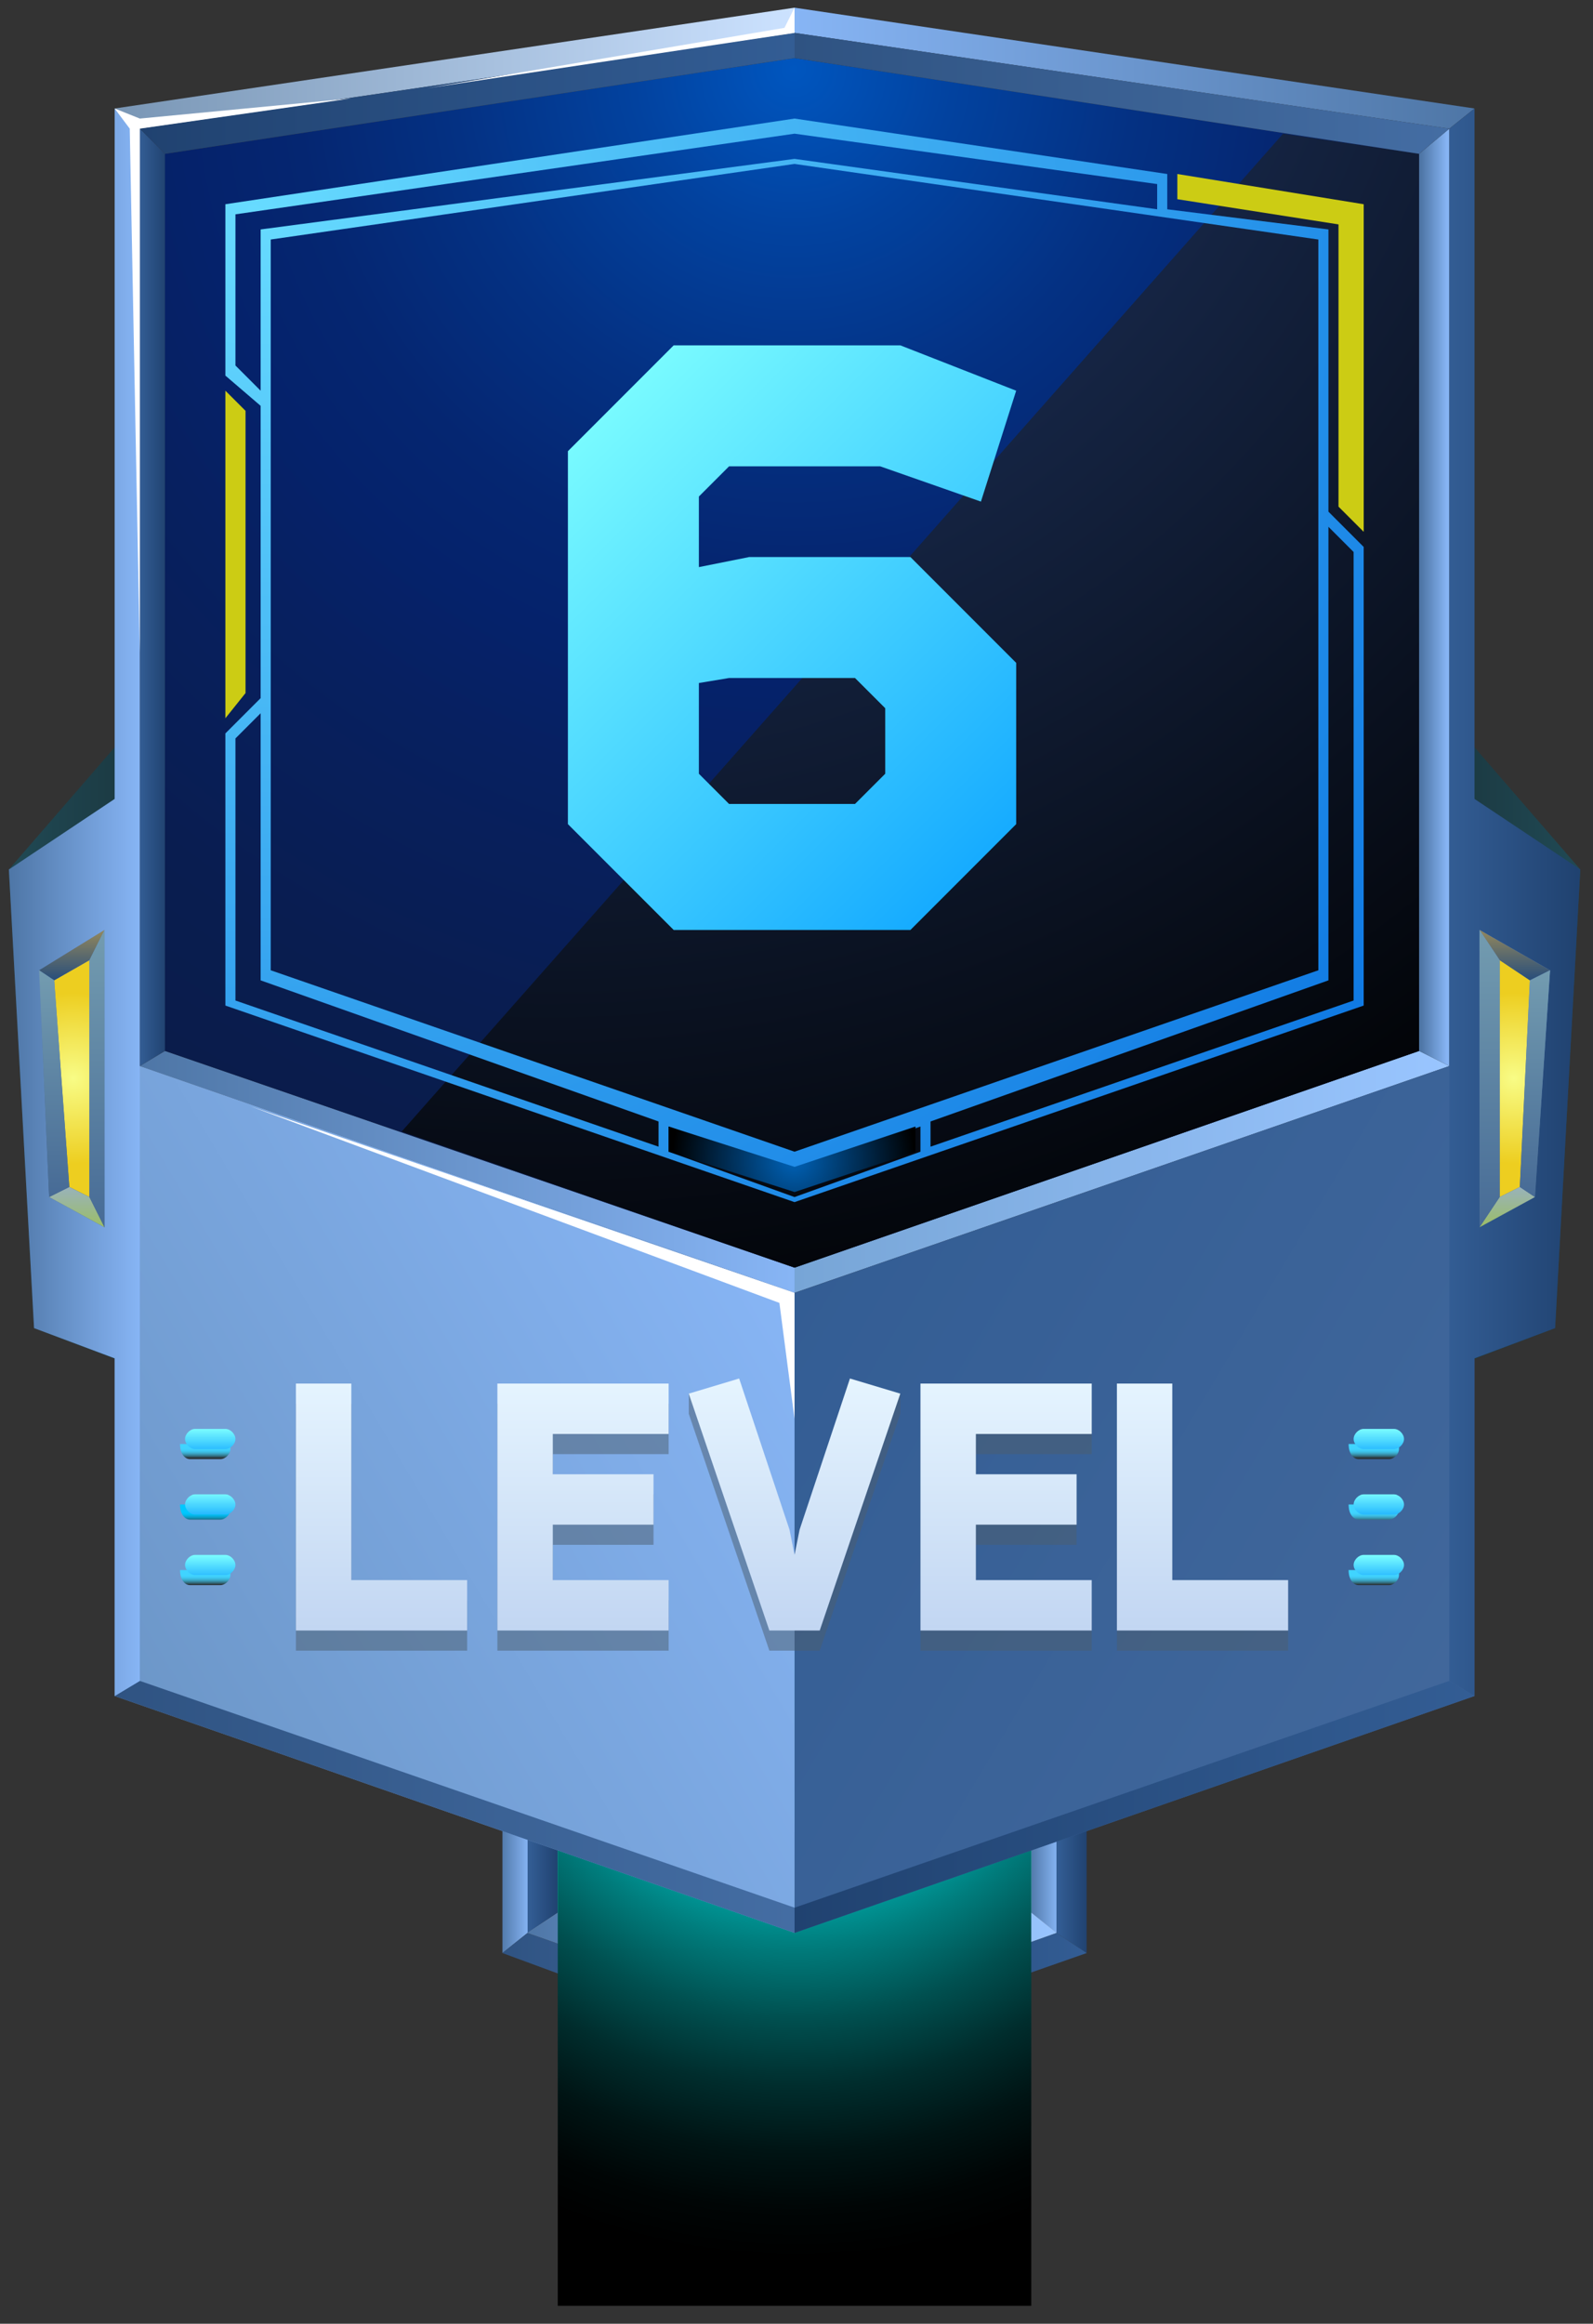 <svg width="83" height="121" viewBox="0 0 83 121" fill="none" xmlns="http://www.w3.org/2000/svg">
<rect x="0" y="0" width="83" height="121" fill="#333333" stroke="none"/>
<path fill-rule="evenodd" clip-rule="evenodd" d="M75.515 71.254V37.401L82.338 45.274L81.026 69.155L75.515 71.254Z" fill="url(#paint0_linear_312_27096)"/>
<path fill-rule="evenodd" clip-rule="evenodd" d="M27.489 82.278V100.648L41.398 105.372L55.044 100.648V82.278H27.489Z" fill="#9B9B9B"/>
<path fill-rule="evenodd" clip-rule="evenodd" d="M29.062 82.278V99.599L41.397 103.797L53.731 99.599V82.278H29.062Z" fill="url(#paint1_radial_312_27096)"/>
<path fill-rule="evenodd" clip-rule="evenodd" d="M55.043 82.278V100.648L56.617 101.698V82.278H55.043Z" fill="url(#paint2_linear_312_27096)"/>
<path fill-rule="evenodd" clip-rule="evenodd" d="M55.044 100.648V82.278H53.731V99.599L55.044 100.648Z" fill="url(#paint3_linear_312_27096)"/>
<path fill-rule="evenodd" clip-rule="evenodd" d="M29.064 99.599V82.278H27.489V100.648L29.064 99.599Z" fill="url(#paint4_linear_312_27096)"/>
<path fill-rule="evenodd" clip-rule="evenodd" d="M27.49 100.648V82.278H26.178V101.698L27.49 100.648Z" fill="url(#paint5_linear_312_27096)"/>
<path fill-rule="evenodd" clip-rule="evenodd" d="M31.164 101.961L41.398 105.372V106.947L31.164 103.535L26.178 101.698L27.49 100.648L31.164 101.961Z" fill="url(#paint6_linear_312_27096)"/>
<path fill-rule="evenodd" clip-rule="evenodd" d="M41.398 105.371L31.163 101.96L27.489 100.647L29.064 99.598L31.163 100.385L41.398 103.796V105.371Z" fill="url(#paint7_linear_312_27096)"/>
<path fill-rule="evenodd" clip-rule="evenodd" d="M41.399 105.372L51.372 101.961L55.046 100.648L56.62 101.698L51.372 103.535L41.399 106.947V105.372Z" fill="url(#paint8_linear_312_27096)"/>
<path fill-rule="evenodd" clip-rule="evenodd" d="M55.046 100.647L51.372 101.96L41.399 105.371V103.796L51.372 100.385L53.733 99.598L55.046 100.647Z" fill="url(#paint9_linear_312_27096)"/>
<path fill-rule="evenodd" clip-rule="evenodd" d="M29.062 95.399H53.731V120.068H29.062V95.399Z" fill="url(#paint10_radial_312_27096)"/>
<path fill-rule="evenodd" clip-rule="evenodd" d="M7.285 71.254V37.401L0.462 45.274L1.774 69.155L7.285 71.254Z" fill="url(#paint11_linear_312_27096)"/>
<path fill-rule="evenodd" clip-rule="evenodd" d="M7.284 55.511L8.596 54.724L41.4 66.008V67.32L7.284 55.511Z" fill="url(#paint12_linear_312_27096)"/>
<path fill-rule="evenodd" clip-rule="evenodd" d="M75.515 55.511L73.94 54.724L41.399 66.008V67.32L75.515 55.511Z" fill="url(#paint13_linear_312_27096)"/>
<path fill-rule="evenodd" clip-rule="evenodd" d="M7.284 6.699L8.596 8.011V54.723L7.284 55.511V6.699Z" fill="url(#paint14_linear_312_27096)"/>
<path fill-rule="evenodd" clip-rule="evenodd" d="M41.4 100.647V67.319L7.285 55.509L5.973 54.984V88.313L41.4 100.647Z" fill="url(#paint15_linear_312_27096)"/>
<path fill-rule="evenodd" clip-rule="evenodd" d="M41.399 67.319V100.647L76.827 88.313V54.984L75.515 55.509L41.399 67.319Z" fill="url(#paint16_linear_312_27096)"/>
<path fill-rule="evenodd" clip-rule="evenodd" d="M41.4 99.336L7.285 87.526L5.973 88.314L41.4 100.648V99.336Z" fill="url(#paint17_linear_312_27096)"/>
<path fill-rule="evenodd" clip-rule="evenodd" d="M75.515 87.526L41.399 99.336V100.648L76.827 88.314L75.515 87.526Z" fill="url(#paint18_linear_312_27096)"/>
<path fill-rule="evenodd" clip-rule="evenodd" d="M5.973 5.649V41.602L0.462 45.276L1.774 69.157L5.973 70.731V88.314L7.285 87.527V71.256V56.035V40.552V6.699L5.973 5.649Z" fill="url(#paint19_linear_312_27096)"/>
<path fill-rule="evenodd" clip-rule="evenodd" d="M80.762 50.523L77.088 48.424V63.907L79.975 62.333L80.762 50.523Z" fill="#808080"/>
<path fill-rule="evenodd" clip-rule="evenodd" d="M8.597 8.011V54.723L41.4 66.007L73.941 54.723V8.011L41.4 3.024L8.597 8.011Z" fill="url(#paint20_radial_312_27096)"/>
<path fill-rule="evenodd" clip-rule="evenodd" d="M20.928 58.922L66.853 6.961L73.938 8.011V54.723L41.397 66.007L20.928 58.922Z" fill="url(#paint21_radial_312_27096)"/>
<path fill-rule="evenodd" clip-rule="evenodd" d="M13.58 11.947V20.345L12.268 19.033V11.16L41.397 6.961L60.292 9.585V10.898L41.397 8.273L13.58 11.947ZM13.58 21.132V36.353L11.743 38.19V52.361L41.397 62.596L71.052 52.361V28.48L70.527 27.955L69.215 26.643V11.947L60.817 10.898V9.585V9.061L41.397 6.174L11.743 10.635V19.558L13.58 21.132ZM13.58 37.14V51.049L34.312 58.397V59.709L12.268 52.099V38.452L13.58 37.14ZM34.837 58.659L41.397 61.021L47.958 58.659V59.971L41.397 62.333L34.837 59.971V58.659ZM48.483 58.397L69.215 51.049V27.43L70.527 28.743V52.099L48.483 59.709V58.397ZM14.105 12.472V50.524L41.397 59.971L68.69 50.524V12.472L41.397 8.536L14.105 12.472Z" fill="url(#paint22_radial_312_27096)"/>
<path fill-rule="evenodd" clip-rule="evenodd" d="M7.285 6.699L41.4 1.713V0.4L5.973 5.649L7.285 6.699Z" fill="url(#paint23_linear_312_27096)"/>
<path fill-rule="evenodd" clip-rule="evenodd" d="M41.4 1.712L7.284 6.698L8.596 8.01L41.4 3.024V1.712Z" fill="url(#paint24_linear_312_27096)"/>
<path fill-rule="evenodd" clip-rule="evenodd" d="M75.516 6.699L73.941 8.011V54.723L75.516 55.511V6.699Z" fill="url(#paint25_linear_312_27096)"/>
<path fill-rule="evenodd" clip-rule="evenodd" d="M75.515 6.699L41.399 1.713V0.4L76.827 5.649L75.515 6.699Z" fill="url(#paint26_linear_312_27096)"/>
<path fill-rule="evenodd" clip-rule="evenodd" d="M41.399 1.712L75.515 6.698L73.94 8.01L41.399 3.024V1.712Z" fill="url(#paint27_linear_312_27096)"/>
<path fill-rule="evenodd" clip-rule="evenodd" d="M71.053 27.693V10.635L61.343 9.061V10.373L69.74 11.685V26.381L71.053 27.693Z" fill="#CCCC14"/>
<path fill-rule="evenodd" clip-rule="evenodd" d="M11.743 20.344V37.401L12.793 36.089V21.393L11.743 20.344Z" fill="#CCCC14"/>
<path fill-rule="evenodd" clip-rule="evenodd" d="M41.4 60.76L34.839 58.66V59.972L41.4 62.072L47.698 59.972V58.66L41.4 60.76Z" fill="url(#paint28_radial_312_27096)"/>
<path fill-rule="evenodd" clip-rule="evenodd" d="M41.397 73.88L40.609 67.844L13.055 57.609L41.397 67.319V73.88Z" fill="white"/>
<path fill-rule="evenodd" clip-rule="evenodd" d="M7.285 33.991L6.76 6.699L5.973 5.649L7.285 6.174L18.307 5.124L7.285 6.699V33.991Z" fill="white"/>
<path fill-rule="evenodd" clip-rule="evenodd" d="M22.24 4.599L40.873 1.45L41.397 0.4V1.713L22.24 4.599Z" fill="white"/>
<path opacity="0.5" d="M58.456 85.952H67.116V83.328H61.08V73.093H58.194V85.952H58.456ZM47.959 85.952H56.882V83.328H50.846V80.441H56.094V77.817H50.846V75.718H56.882V73.093H47.959V85.952ZM42.71 85.952L46.909 73.618V72.568L44.285 72.831L41.661 80.704L41.398 82.016L41.136 80.704L38.512 72.831L35.887 72.568V73.618L40.086 85.952H42.71ZM25.915 85.952H34.838V83.328H28.802V80.441H34.05V77.817H28.802V75.718H34.838V73.093H25.915V85.952ZM15.68 85.952H24.34V83.328H18.305V73.093H15.418V85.952H15.68Z" fill="#4D5E6E"/>
<path d="M58.456 84.903H67.116V82.278H61.08V72.044H58.194V84.903H58.456ZM47.959 84.903H56.882V82.278H50.846V79.392H56.094V76.767H50.846V74.668H56.882V72.044H47.959V84.903ZM42.71 84.903L46.909 72.569L44.285 71.781L41.661 79.654L41.398 80.966L41.136 79.654L38.512 71.781L35.887 72.569L40.086 84.903H42.71ZM25.915 84.903H34.838V82.278H28.802V79.392H34.05V76.767H28.802V74.668H34.838V72.044H25.915V84.903ZM15.68 84.903H24.34V82.278H18.305V72.044H15.418V84.903H15.68Z" fill="url(#paint29_linear_312_27096)"/>
<path fill-rule="evenodd" clip-rule="evenodd" d="M9.38 75.192C9.38 75.717 9.642 75.98 9.905 75.98H11.479C11.742 75.98 12.004 75.717 12.004 75.455V75.192C11.217 75.192 10.43 75.192 9.38 75.192Z" fill="url(#paint30_linear_312_27096)"/>
<path fill-rule="evenodd" clip-rule="evenodd" d="M11.739 74.667H10.165C9.902 74.667 9.902 74.929 9.902 74.929C9.902 75.192 10.165 75.192 10.165 75.192H11.739C12.002 75.192 12.002 74.929 12.002 74.929C12.002 74.667 12.002 74.667 11.739 74.667Z" fill="url(#paint31_linear_312_27096)"/>
<path fill-rule="evenodd" clip-rule="evenodd" d="M9.38 78.342C9.38 78.867 9.642 79.129 9.905 79.129H11.479C11.742 79.129 12.004 78.867 12.004 78.604V78.342C11.217 78.342 10.43 78.342 9.38 78.342Z" fill="url(#paint32_linear_312_27096)"/>
<path fill-rule="evenodd" clip-rule="evenodd" d="M11.739 77.816H10.165C9.902 77.816 9.902 78.079 9.902 78.079C9.902 78.341 10.165 78.341 10.165 78.341H11.739C12.002 78.341 12.002 78.079 12.002 78.079C12.002 78.079 12.002 77.816 11.739 77.816Z" fill="url(#paint33_linear_312_27096)"/>
<path fill-rule="evenodd" clip-rule="evenodd" d="M9.38 81.753C9.38 82.278 9.642 82.54 9.905 82.54H11.479C11.742 82.54 12.004 82.278 12.004 82.015V81.753C11.217 81.753 10.43 81.753 9.38 81.753Z" fill="url(#paint34_linear_312_27096)"/>
<path fill-rule="evenodd" clip-rule="evenodd" d="M11.739 81.228H10.165C9.902 81.228 9.902 81.49 9.902 81.49C9.902 81.752 10.165 81.752 10.165 81.752H11.739C12.002 81.752 12.002 81.49 12.002 81.49C12.002 81.228 12.002 81.228 11.739 81.228Z" fill="url(#paint35_linear_312_27096)"/>
<path fill-rule="evenodd" clip-rule="evenodd" d="M11.741 74.405H10.166C9.904 74.405 9.642 74.668 9.642 74.93C9.642 75.193 9.904 75.455 10.166 75.455H11.741C12.004 75.455 12.266 75.193 12.266 74.93C12.266 74.668 12.004 74.405 11.741 74.405Z" fill="url(#paint36_linear_312_27096)"/>
<path fill-rule="evenodd" clip-rule="evenodd" d="M11.741 77.816H10.166C9.904 77.816 9.642 78.079 9.642 78.341C9.642 78.604 9.904 78.866 10.166 78.866H11.741C12.004 78.866 12.266 78.604 12.266 78.341C12.266 78.079 12.004 77.816 11.741 77.816Z" fill="url(#paint37_linear_312_27096)"/>
<path fill-rule="evenodd" clip-rule="evenodd" d="M11.741 80.966H10.166C9.904 80.966 9.642 81.228 9.642 81.491C9.642 81.753 9.904 82.016 10.166 82.016H11.741C12.004 82.016 12.266 81.753 12.266 81.491C12.266 81.228 12.004 80.966 11.741 80.966Z" fill="url(#paint38_linear_312_27096)"/>
<path fill-rule="evenodd" clip-rule="evenodd" d="M70.267 75.192C70.267 75.717 70.529 75.98 70.791 75.98H72.366C72.629 75.98 72.891 75.717 72.891 75.455V75.192C72.104 75.192 71.316 75.192 70.267 75.192Z" fill="url(#paint39_linear_312_27096)"/>
<path fill-rule="evenodd" clip-rule="evenodd" d="M72.626 74.667H71.052C70.789 74.667 70.789 74.929 70.789 74.929C70.789 75.192 71.052 75.192 71.052 75.192H72.626C72.888 75.192 72.888 74.929 72.888 74.929C72.888 74.667 72.888 74.667 72.626 74.667Z" fill="url(#paint40_linear_312_27096)"/>
<path fill-rule="evenodd" clip-rule="evenodd" d="M70.267 78.342C70.267 78.867 70.529 79.129 70.791 79.129H72.366C72.629 79.129 72.891 78.867 72.891 78.604V78.342C72.104 78.342 71.316 78.342 70.267 78.342Z" fill="url(#paint41_linear_312_27096)"/>
<path fill-rule="evenodd" clip-rule="evenodd" d="M72.626 77.816H71.052C70.789 77.816 70.789 78.079 70.789 78.079C70.789 78.341 71.052 78.341 71.052 78.341H72.626C72.888 78.341 72.888 78.079 72.888 78.079C72.888 78.079 72.888 77.816 72.626 77.816Z" fill="url(#paint42_linear_312_27096)"/>
<path fill-rule="evenodd" clip-rule="evenodd" d="M70.267 81.753C70.267 82.278 70.529 82.54 70.791 82.54H72.366C72.629 82.54 72.891 82.278 72.891 82.015V81.753C72.104 81.753 71.316 81.753 70.267 81.753Z" fill="url(#paint43_linear_312_27096)"/>
<path fill-rule="evenodd" clip-rule="evenodd" d="M72.626 81.228H71.052C70.789 81.228 70.789 81.49 70.789 81.49C70.789 81.752 71.052 81.752 71.052 81.752H72.626C72.888 81.752 72.888 81.49 72.888 81.49C72.888 81.228 72.888 81.228 72.626 81.228Z" fill="url(#paint44_linear_312_27096)"/>
<path fill-rule="evenodd" clip-rule="evenodd" d="M72.628 74.405H71.053C70.791 74.405 70.528 74.668 70.528 74.93C70.528 75.193 70.791 75.455 71.053 75.455H72.628C72.89 75.455 73.153 75.193 73.153 74.93C73.153 74.668 72.89 74.405 72.628 74.405Z" fill="url(#paint45_linear_312_27096)"/>
<path fill-rule="evenodd" clip-rule="evenodd" d="M72.628 77.816H71.053C70.791 77.816 70.528 78.079 70.528 78.341C70.528 78.604 70.791 78.866 71.053 78.866H72.628C72.89 78.866 73.153 78.604 73.153 78.341C73.153 78.079 72.89 77.816 72.628 77.816Z" fill="url(#paint46_linear_312_27096)"/>
<path fill-rule="evenodd" clip-rule="evenodd" d="M72.628 80.966H71.053C70.791 80.966 70.528 81.228 70.528 81.491C70.528 81.753 70.791 82.016 71.053 82.016H72.628C72.89 82.016 73.153 81.753 73.153 81.491C73.153 81.228 72.89 80.966 72.628 80.966Z" fill="url(#paint47_linear_312_27096)"/>
<path fill-rule="evenodd" clip-rule="evenodd" d="M82.338 45.276L76.827 41.602V5.649L75.515 6.699V40.552V56.035V71.256V87.527L76.827 88.314V70.731L81.026 69.157L82.338 45.276Z" fill="url(#paint48_linear_312_27096)"/>
<path fill-rule="evenodd" clip-rule="evenodd" d="M2.036 50.523L5.448 48.424V63.907L2.561 62.333L2.036 50.523Z" fill="url(#paint49_linear_312_27096)"/>
<path fill-rule="evenodd" clip-rule="evenodd" d="M2.825 51.047L4.662 49.997V62.331L3.612 61.806L2.825 51.047Z" fill="url(#paint50_radial_312_27096)"/>
<path fill-rule="evenodd" clip-rule="evenodd" d="M2.559 62.331L3.608 61.807L4.658 62.331L5.445 63.906L2.559 62.331Z" fill="url(#paint51_linear_312_27096)"/>
<path fill-rule="evenodd" clip-rule="evenodd" d="M2.823 51.048L2.036 50.523L5.448 48.424L4.66 49.998L2.823 51.048Z" fill="url(#paint52_linear_312_27096)"/>
<path fill-rule="evenodd" clip-rule="evenodd" d="M2.036 50.523L2.823 51.047L3.611 61.807L2.561 62.332L2.036 50.523Z" fill="url(#paint53_linear_312_27096)"/>
<path fill-rule="evenodd" clip-rule="evenodd" d="M4.66 62.333V49.998L5.447 48.424V63.907L4.66 62.333Z" fill="url(#paint54_linear_312_27096)"/>
<path fill-rule="evenodd" clip-rule="evenodd" d="M80.761 50.523L77.087 48.424V63.907L79.974 62.333L80.761 50.523Z" fill="url(#paint55_linear_312_27096)"/>
<path fill-rule="evenodd" clip-rule="evenodd" d="M79.712 51.047L78.138 49.997V62.331L79.187 61.806L79.712 51.047Z" fill="url(#paint56_radial_312_27096)"/>
<path fill-rule="evenodd" clip-rule="evenodd" d="M79.974 62.331L79.186 61.807L78.137 62.331L77.087 63.906L79.974 62.331Z" fill="url(#paint57_linear_312_27096)"/>
<path fill-rule="evenodd" clip-rule="evenodd" d="M79.711 51.048L80.761 50.523L77.087 48.424L78.137 49.998L79.711 51.048Z" fill="url(#paint58_linear_312_27096)"/>
<path fill-rule="evenodd" clip-rule="evenodd" d="M80.763 50.523L79.713 51.047L79.189 61.807L79.976 62.332L80.763 50.523Z" fill="url(#paint59_linear_312_27096)"/>
<path fill-rule="evenodd" clip-rule="evenodd" d="M78.137 62.333V49.998L77.087 48.424V63.907L78.137 62.333Z" fill="url(#paint60_linear_312_27096)"/>
<path d="M29.59 42.914L35.101 48.425H47.435L52.946 42.914V34.516L47.435 29.005H39.037L36.413 29.53V25.856L37.987 24.282H45.86L51.109 26.119L52.946 20.345L46.91 17.983H35.101L29.59 23.494V42.914ZM44.548 35.304L46.123 36.878V40.29L44.548 41.864H37.987L36.413 40.29V35.566L37.987 35.304H44.548Z" fill="url(#paint61_linear_312_27096)"/>
<defs>
<linearGradient id="paint0_linear_312_27096" x1="75.404" y1="54.298" x2="82.217" y2="54.298" gradientUnits="userSpaceOnUse">
<stop stop-color="#1B3840"/>
<stop offset="1" stop-color="#204954"/>
</linearGradient>
<radialGradient id="paint1_radial_312_27096" cx="0" cy="0" r="1" gradientUnits="userSpaceOnUse" gradientTransform="translate(41.347 103.84) scale(12.861 12.861)">
<stop stop-color="#B3FFF2"/>
<stop offset="0.309" stop-color="#B1FFF2"/>
<stop offset="0.46" stop-color="#A9FFF0"/>
<stop offset="0.577" stop-color="#9CFFEE"/>
<stop offset="0.677" stop-color="#89FFEB"/>
<stop offset="0.765" stop-color="#71FFE7"/>
<stop offset="0.845" stop-color="#54FFE2"/>
<stop offset="0.92" stop-color="#30FFDC"/>
<stop offset="0.988" stop-color="#08FFD5"/>
<stop offset="1" stop-color="#00FFD4"/>
</radialGradient>
<linearGradient id="paint2_linear_312_27096" x1="55.136" y1="92.026" x2="56.633" y2="92.026" gradientUnits="userSpaceOnUse">
<stop stop-color="#335D94"/>
<stop offset="1" stop-color="#204270"/>
</linearGradient>
<linearGradient id="paint3_linear_312_27096" x1="53.639" y1="91.494" x2="55.136" y2="91.494" gradientUnits="userSpaceOnUse">
<stop stop-color="#4E76A6"/>
<stop offset="1" stop-color="#87B5F5"/>
</linearGradient>
<linearGradient id="paint4_linear_312_27096" x1="27.559" y1="91.494" x2="29.056" y2="91.494" gradientUnits="userSpaceOnUse">
<stop stop-color="#335D94"/>
<stop offset="1" stop-color="#204270"/>
</linearGradient>
<linearGradient id="paint5_linear_312_27096" x1="26.063" y1="92.026" x2="27.56" y2="92.026" gradientUnits="userSpaceOnUse">
<stop stop-color="#4E76A6"/>
<stop offset="1" stop-color="#87B5F5"/>
</linearGradient>
<linearGradient id="paint6_linear_312_27096" x1="26.063" y1="103.826" x2="41.349" y2="103.826" gradientUnits="userSpaceOnUse">
<stop stop-color="#2F5382"/>
<stop offset="1" stop-color="#446DA3"/>
</linearGradient>
<linearGradient id="paint7_linear_312_27096" x1="27.559" y1="102.5" x2="41.348" y2="102.5" gradientUnits="userSpaceOnUse">
<stop stop-color="#4E76A6"/>
<stop offset="1" stop-color="#87B5F5"/>
</linearGradient>
<linearGradient id="paint8_linear_312_27096" x1="41.35" y1="103.826" x2="56.636" y2="103.826" gradientUnits="userSpaceOnUse">
<stop stop-color="#204270"/>
<stop offset="1" stop-color="#335D94"/>
</linearGradient>
<linearGradient id="paint9_linear_312_27096" x1="41.35" y1="102.5" x2="55.139" y2="102.5" gradientUnits="userSpaceOnUse">
<stop stop-color="#77A5D6"/>
<stop offset="1" stop-color="#99C5FF"/>
</linearGradient>
<radialGradient id="paint10_radial_312_27096" cx="0" cy="0" r="1" gradientUnits="userSpaceOnUse" gradientTransform="translate(41.485 85.99) scale(33.304 33.304)">
<stop offset="0.204" stop-color="#00FFFF"/>
<stop offset="0.226" stop-color="#00F2F2"/>
<stop offset="0.344" stop-color="#00B3B3"/>
<stop offset="0.461" stop-color="#007D7D"/>
<stop offset="0.573" stop-color="#005050"/>
<stop offset="0.68" stop-color="#002D2D"/>
<stop offset="0.781" stop-color="#001414"/>
<stop offset="0.873" stop-color="#000505"/>
<stop offset="0.948"/>
</radialGradient>
<linearGradient id="paint11_linear_312_27096" x1="0.483" y1="54.298" x2="7.296" y2="54.298" gradientUnits="userSpaceOnUse">
<stop stop-color="#204954"/>
<stop offset="1" stop-color="#1B3840"/>
</linearGradient>
<linearGradient id="paint12_linear_312_27096" x1="7.295" y1="61.016" x2="41.35" y2="61.016" gradientUnits="userSpaceOnUse">
<stop stop-color="#4E76A6"/>
<stop offset="1" stop-color="#87B5F5"/>
</linearGradient>
<linearGradient id="paint13_linear_312_27096" x1="41.349" y1="61.016" x2="75.405" y2="61.016" gradientUnits="userSpaceOnUse">
<stop stop-color="#77A5D6"/>
<stop offset="1" stop-color="#99C5FF"/>
</linearGradient>
<linearGradient id="paint14_linear_312_27096" x1="7.295" y1="31.081" x2="8.651" y2="31.081" gradientUnits="userSpaceOnUse">
<stop stop-color="#335D94"/>
<stop offset="1" stop-color="#204270"/>
</linearGradient>
<linearGradient id="paint15_linear_312_27096" x1="41.148" y1="67.485" x2="3.682" y2="89.762" gradientUnits="userSpaceOnUse">
<stop stop-color="#87B5F5"/>
<stop offset="1" stop-color="#6A94C4"/>
</linearGradient>
<linearGradient id="paint16_linear_312_27096" x1="41.092" y1="67.184" x2="77.98" y2="89.172" gradientUnits="userSpaceOnUse">
<stop stop-color="#335D94"/>
<stop offset="1" stop-color="#42689C"/>
</linearGradient>
<linearGradient id="paint17_linear_312_27096" x1="5.94" y1="94.064" x2="41.35" y2="94.064" gradientUnits="userSpaceOnUse">
<stop stop-color="#2F5382"/>
<stop offset="1" stop-color="#446DA3"/>
</linearGradient>
<linearGradient id="paint18_linear_312_27096" x1="41.349" y1="94.064" x2="76.76" y2="94.064" gradientUnits="userSpaceOnUse">
<stop stop-color="#204270"/>
<stop offset="1" stop-color="#335D94"/>
</linearGradient>
<linearGradient id="paint19_linear_312_27096" x1="0.483" y1="46.986" x2="7.296" y2="46.986" gradientUnits="userSpaceOnUse">
<stop stop-color="#4E76A6"/>
<stop offset="1" stop-color="#87B5F5"/>
</linearGradient>
<radialGradient id="paint20_radial_312_27096" cx="0" cy="0" r="1" gradientUnits="userSpaceOnUse" gradientTransform="translate(41.35 3.156) scale(63.044 63.044)">
<stop stop-color="#0056BF"/>
<stop offset="0.135" stop-color="#02429F"/>
<stop offset="0.286" stop-color="#043183"/>
<stop offset="0.417" stop-color="#052671"/>
<stop offset="0.513" stop-color="#05226B"/>
<stop offset="0.62" stop-color="#072060"/>
<stop offset="0.835" stop-color="#091D50"/>
<stop offset="1" stop-color="#0A1C4A"/>
</radialGradient>
<radialGradient id="paint21_radial_312_27096" cx="0" cy="0" r="1" gradientUnits="userSpaceOnUse" gradientTransform="translate(28.623 -9.312) scale(83.39 83.39)">
<stop offset="7e-08" stop-color="#284580"/>
<stop offset="1"/>
</radialGradient>
<radialGradient id="paint22_radial_312_27096" cx="0" cy="0" r="1" gradientUnits="userSpaceOnUse" gradientTransform="translate(12.967 10.822) scale(84.45 84.45)">
<stop stop-color="#67DBFF"/>
<stop offset="1" stop-color="#0068DE"/>
</radialGradient>
<linearGradient id="paint23_linear_312_27096" x1="5.94" y1="3.499" x2="41.35" y2="3.499" gradientUnits="userSpaceOnUse">
<stop stop-color="#7996B5"/>
<stop offset="1" stop-color="#CCE2FF"/>
</linearGradient>
<linearGradient id="paint24_linear_312_27096" x1="7.295" y1="4.841" x2="41.35" y2="4.841" gradientUnits="userSpaceOnUse">
<stop stop-color="#204270"/>
<stop offset="1" stop-color="#335D94"/>
</linearGradient>
<linearGradient id="paint25_linear_312_27096" x1="74.05" y1="31.081" x2="75.406" y2="31.081" gradientUnits="userSpaceOnUse">
<stop stop-color="#4E76A6"/>
<stop offset="1" stop-color="#87B5F5"/>
</linearGradient>
<linearGradient id="paint26_linear_312_27096" x1="41.349" y1="3.499" x2="76.76" y2="3.499" gradientUnits="userSpaceOnUse">
<stop stop-color="#87B5F5"/>
<stop offset="1" stop-color="#4E76A6"/>
</linearGradient>
<linearGradient id="paint27_linear_312_27096" x1="41.349" y1="4.841" x2="75.405" y2="4.841" gradientUnits="userSpaceOnUse">
<stop stop-color="#2F5382"/>
<stop offset="1" stop-color="#446DA3"/>
</linearGradient>
<radialGradient id="paint28_radial_312_27096" cx="0" cy="0" r="1" gradientUnits="userSpaceOnUse" gradientTransform="translate(41.35 60.375) scale(6.317 6.317)">
<stop stop-color="#0062B7"/>
<stop offset="1"/>
</radialGradient>
<linearGradient id="paint29_linear_312_27096" x1="41.349" y1="84.792" x2="41.349" y2="71.627" gradientUnits="userSpaceOnUse">
<stop stop-color="#C2D6F2"/>
<stop offset="1" stop-color="#E6F5FF"/>
</linearGradient>
<linearGradient id="paint30_linear_312_27096" x1="10.907" y1="75.918" x2="10.907" y2="75.091" gradientUnits="userSpaceOnUse">
<stop stop-color="#2B3336"/>
<stop offset="0.017" stop-color="#2C3C41"/>
<stop offset="0.098" stop-color="#316473"/>
<stop offset="0.181" stop-color="#36869E"/>
<stop offset="0.265" stop-color="#3AA2C1"/>
<stop offset="0.349" stop-color="#3CB8DC"/>
<stop offset="0.435" stop-color="#3EC8F0"/>
<stop offset="0.521" stop-color="#40D1FB"/>
<stop offset="0.612" stop-color="#40D4FF"/>
</linearGradient>
<linearGradient id="paint31_linear_312_27096" x1="10.905" y1="75.272" x2="10.905" y2="74.559" gradientUnits="userSpaceOnUse">
<stop/>
<stop offset="1" stop-color="#78FAFF"/>
</linearGradient>
<linearGradient id="paint32_linear_312_27096" x1="10.907" y1="79.238" x2="10.907" y2="78.411" gradientUnits="userSpaceOnUse">
<stop stop-color="#2B3336"/>
<stop offset="0.017" stop-color="#293B41"/>
<stop offset="0.098" stop-color="#1E6073"/>
<stop offset="0.181" stop-color="#15809E"/>
<stop offset="0.265" stop-color="#0D9AC1"/>
<stop offset="0.349" stop-color="#07AEDC"/>
<stop offset="0.435" stop-color="#03BDF0"/>
<stop offset="0.521" stop-color="#01C5FB"/>
<stop offset="0.612" stop-color="#00C8FF"/>
</linearGradient>
<linearGradient id="paint33_linear_312_27096" x1="10.905" y1="78.592" x2="10.905" y2="77.878" gradientUnits="userSpaceOnUse">
<stop/>
<stop offset="1" stop-color="#78FAFF"/>
</linearGradient>
<linearGradient id="paint34_linear_312_27096" x1="10.907" y1="82.515" x2="10.907" y2="81.688" gradientUnits="userSpaceOnUse">
<stop stop-color="#2B3336"/>
<stop offset="0.017" stop-color="#2C3C41"/>
<stop offset="0.098" stop-color="#316473"/>
<stop offset="0.181" stop-color="#36869E"/>
<stop offset="0.265" stop-color="#3AA2C1"/>
<stop offset="0.349" stop-color="#3CB8DC"/>
<stop offset="0.435" stop-color="#3EC8F0"/>
<stop offset="0.521" stop-color="#40D1FB"/>
<stop offset="0.612" stop-color="#40D4FF"/>
</linearGradient>
<linearGradient id="paint35_linear_312_27096" x1="10.905" y1="81.869" x2="10.905" y2="81.156" gradientUnits="userSpaceOnUse">
<stop/>
<stop offset="1" stop-color="#78FAFF"/>
</linearGradient>
<linearGradient id="paint36_linear_312_27096" x1="10.906" y1="75.743" x2="10.906" y2="74.439" gradientUnits="userSpaceOnUse">
<stop stop-color="#17ACFF"/>
<stop offset="1" stop-color="#78FAFF"/>
</linearGradient>
<linearGradient id="paint37_linear_312_27096" x1="10.906" y1="79.062" x2="10.906" y2="77.758" gradientUnits="userSpaceOnUse">
<stop stop-color="#17ACFF"/>
<stop offset="1" stop-color="#78FAFF"/>
</linearGradient>
<linearGradient id="paint38_linear_312_27096" x1="10.906" y1="82.34" x2="10.906" y2="81.036" gradientUnits="userSpaceOnUse">
<stop stop-color="#17ACFF"/>
<stop offset="1" stop-color="#78FAFF"/>
</linearGradient>
<linearGradient id="paint39_linear_312_27096" x1="71.788" y1="75.918" x2="71.788" y2="75.091" gradientUnits="userSpaceOnUse">
<stop stop-color="#2B3336"/>
<stop offset="0.017" stop-color="#2C3C41"/>
<stop offset="0.098" stop-color="#316473"/>
<stop offset="0.181" stop-color="#36869E"/>
<stop offset="0.265" stop-color="#3AA2C1"/>
<stop offset="0.349" stop-color="#3CB8DC"/>
<stop offset="0.435" stop-color="#3EC8F0"/>
<stop offset="0.521" stop-color="#40D1FB"/>
<stop offset="0.612" stop-color="#40D4FF"/>
</linearGradient>
<linearGradient id="paint40_linear_312_27096" x1="71.786" y1="75.272" x2="71.786" y2="74.559" gradientUnits="userSpaceOnUse">
<stop/>
<stop offset="1" stop-color="#78FAFF"/>
</linearGradient>
<linearGradient id="paint41_linear_312_27096" x1="71.788" y1="79.238" x2="71.788" y2="78.411" gradientUnits="userSpaceOnUse">
<stop stop-color="#2B3336"/>
<stop offset="0.017" stop-color="#2C3C41"/>
<stop offset="0.098" stop-color="#316473"/>
<stop offset="0.181" stop-color="#36869E"/>
<stop offset="0.265" stop-color="#3AA2C1"/>
<stop offset="0.349" stop-color="#3CB8DC"/>
<stop offset="0.435" stop-color="#3EC8F0"/>
<stop offset="0.521" stop-color="#40D1FB"/>
<stop offset="0.612" stop-color="#40D4FF"/>
</linearGradient>
<linearGradient id="paint42_linear_312_27096" x1="71.786" y1="78.592" x2="71.786" y2="77.878" gradientUnits="userSpaceOnUse">
<stop/>
<stop offset="1" stop-color="#78FAFF"/>
</linearGradient>
<linearGradient id="paint43_linear_312_27096" x1="71.788" y1="82.515" x2="71.788" y2="81.688" gradientUnits="userSpaceOnUse">
<stop stop-color="#2B3336"/>
<stop offset="0.017" stop-color="#2C3C41"/>
<stop offset="0.098" stop-color="#316473"/>
<stop offset="0.181" stop-color="#36869E"/>
<stop offset="0.265" stop-color="#3AA2C1"/>
<stop offset="0.349" stop-color="#3CB8DC"/>
<stop offset="0.435" stop-color="#3EC8F0"/>
<stop offset="0.521" stop-color="#40D1FB"/>
<stop offset="0.612" stop-color="#40D4FF"/>
</linearGradient>
<linearGradient id="paint44_linear_312_27096" x1="71.786" y1="81.869" x2="71.786" y2="81.156" gradientUnits="userSpaceOnUse">
<stop/>
<stop offset="1" stop-color="#78FAFF"/>
</linearGradient>
<linearGradient id="paint45_linear_312_27096" x1="71.788" y1="75.743" x2="71.788" y2="74.439" gradientUnits="userSpaceOnUse">
<stop stop-color="#17ACFF"/>
<stop offset="1" stop-color="#78FAFF"/>
</linearGradient>
<linearGradient id="paint46_linear_312_27096" x1="71.788" y1="79.062" x2="71.788" y2="77.758" gradientUnits="userSpaceOnUse">
<stop stop-color="#17ACFF"/>
<stop offset="1" stop-color="#78FAFF"/>
</linearGradient>
<linearGradient id="paint47_linear_312_27096" x1="71.788" y1="82.34" x2="71.788" y2="81.036" gradientUnits="userSpaceOnUse">
<stop stop-color="#17ACFF"/>
<stop offset="1" stop-color="#78FAFF"/>
</linearGradient>
<linearGradient id="paint48_linear_312_27096" x1="75.404" y1="46.986" x2="82.217" y2="46.986" gradientUnits="userSpaceOnUse">
<stop stop-color="#335D94"/>
<stop offset="1" stop-color="#204270"/>
</linearGradient>
<linearGradient id="paint49_linear_312_27096" x1="3.808" y1="48.411" x2="3.808" y2="63.889" gradientUnits="userSpaceOnUse">
<stop stop-color="#6287C9"/>
<stop offset="1" stop-color="#3B597D"/>
</linearGradient>
<radialGradient id="paint50_radial_312_27096" cx="0" cy="0" r="1" gradientUnits="userSpaceOnUse" gradientTransform="translate(3.823 56.149) scale(4.447 4.447)">
<stop stop-color="#F8FC86"/>
<stop offset="1" stop-color="#EDCE20"/>
</radialGradient>
<linearGradient id="paint51_linear_312_27096" x1="4.115" y1="61.696" x2="4.115" y2="63.889" gradientUnits="userSpaceOnUse">
<stop stop-color="#99B2BF"/>
<stop offset="1" stop-color="#9BBD67"/>
</linearGradient>
<linearGradient id="paint52_linear_312_27096" x1="3.808" y1="48.411" x2="3.808" y2="50.933" gradientUnits="userSpaceOnUse">
<stop stop-color="#94885C"/>
<stop offset="1" stop-color="#2C507A"/>
</linearGradient>
<linearGradient id="paint53_linear_312_27096" x1="2.788" y1="50.448" x2="2.788" y2="62.21" gradientUnits="userSpaceOnUse">
<stop stop-color="#739CB0"/>
<stop offset="1" stop-color="#476B96"/>
</linearGradient>
<linearGradient id="paint54_linear_312_27096" x1="5.124" y1="48.411" x2="5.124" y2="63.889" gradientUnits="userSpaceOnUse">
<stop stop-color="#739CB0"/>
<stop offset="1" stop-color="#476B96"/>
</linearGradient>
<linearGradient id="paint55_linear_312_27096" x1="78.889" y1="48.411" x2="78.889" y2="63.889" gradientUnits="userSpaceOnUse">
<stop stop-color="#6287C9"/>
<stop offset="1" stop-color="#3B597D"/>
</linearGradient>
<radialGradient id="paint56_radial_312_27096" cx="0" cy="0" r="1" gradientUnits="userSpaceOnUse" gradientTransform="translate(78.877 56.149) rotate(180) scale(4.447 4.447)">
<stop stop-color="#F8FC86"/>
<stop offset="1" stop-color="#EDCE20"/>
</radialGradient>
<linearGradient id="paint57_linear_312_27096" x1="78.58" y1="61.696" x2="78.58" y2="63.889" gradientUnits="userSpaceOnUse">
<stop stop-color="#99B2BF"/>
<stop offset="1" stop-color="#9BBD67"/>
</linearGradient>
<linearGradient id="paint58_linear_312_27096" x1="78.889" y1="48.411" x2="78.889" y2="50.933" gradientUnits="userSpaceOnUse">
<stop stop-color="#94885C"/>
<stop offset="1" stop-color="#2C507A"/>
</linearGradient>
<linearGradient id="paint59_linear_312_27096" x1="79.911" y1="50.448" x2="79.911" y2="62.21" gradientUnits="userSpaceOnUse">
<stop stop-color="#739CB0"/>
<stop offset="1" stop-color="#476B96"/>
</linearGradient>
<linearGradient id="paint60_linear_312_27096" x1="77.573" y1="48.411" x2="77.573" y2="63.889" gradientUnits="userSpaceOnUse">
<stop stop-color="#739CB0"/>
<stop offset="1" stop-color="#476B96"/>
</linearGradient>
<linearGradient id="paint61_linear_312_27096" x1="52.742" y1="42.881" x2="31.505" y2="21.643" gradientUnits="userSpaceOnUse">
<stop stop-color="#17ACFF"/>
<stop offset="1" stop-color="#78FAFF"/>
</linearGradient>
</defs>
</svg>
